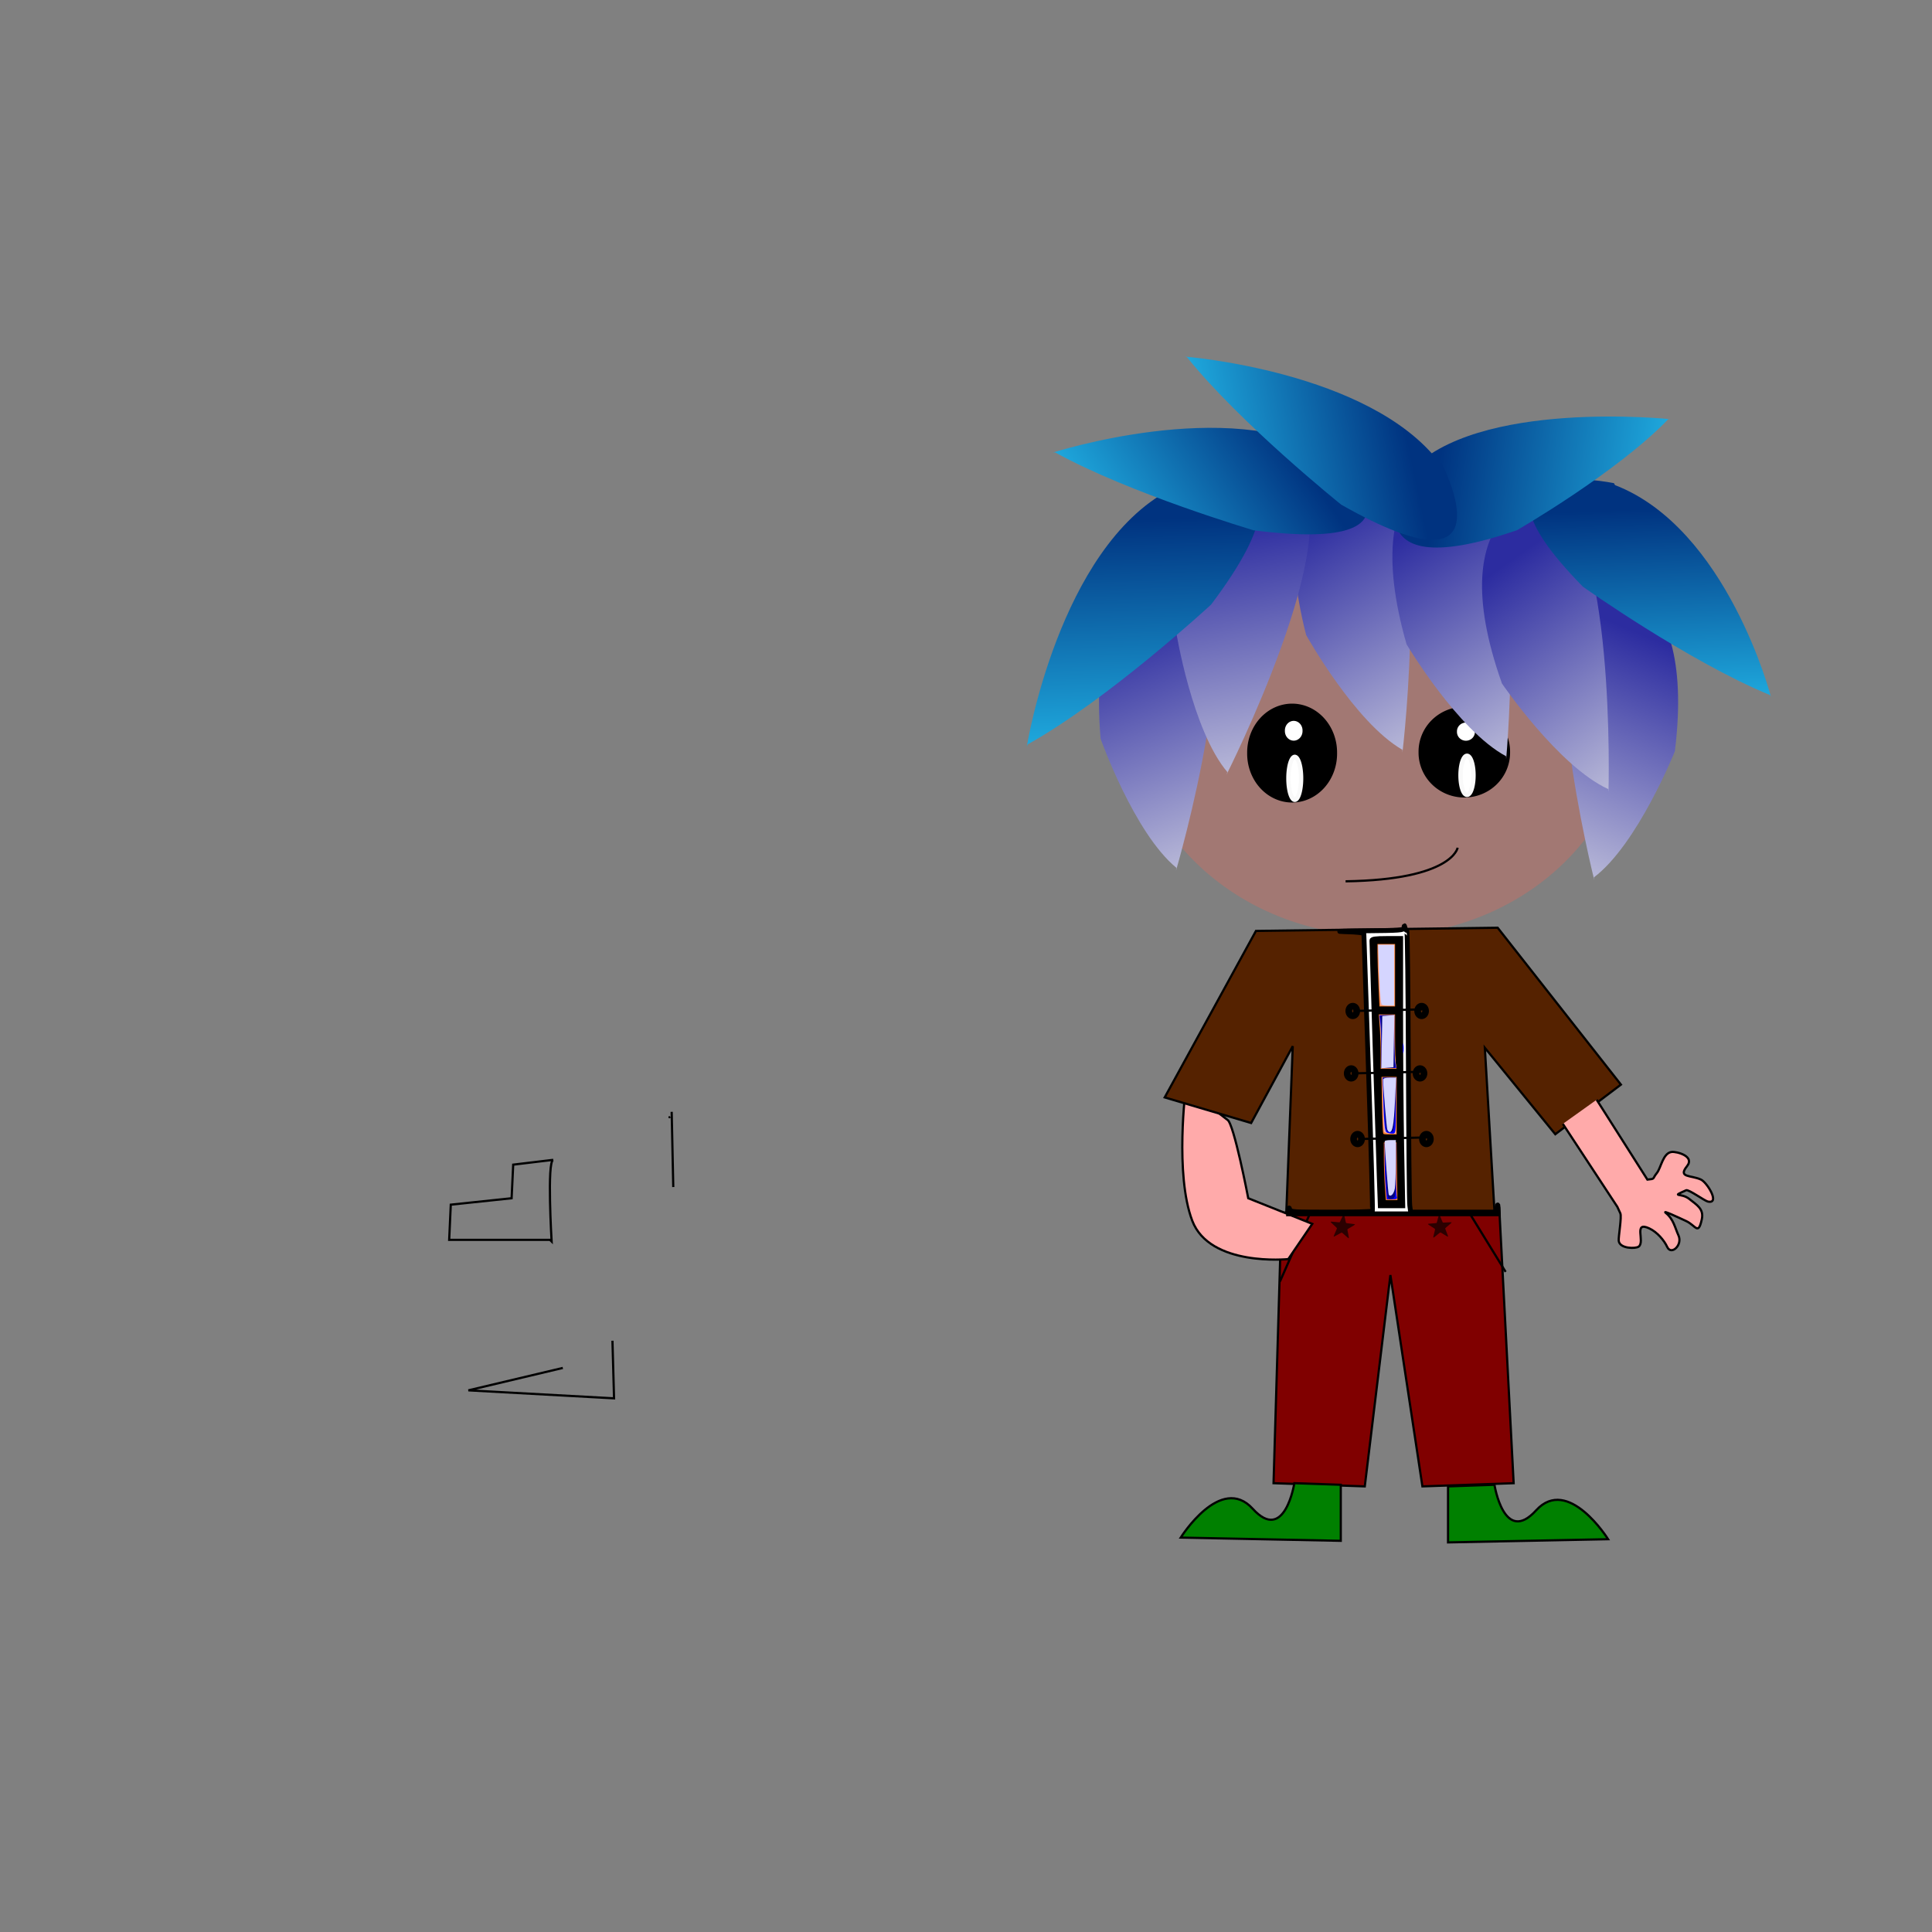 <svg:svg xmlns:dc="http://purl.org/dc/elements/1.1/" xmlns:ns1="http://sodipodi.sourceforge.net/DTD/sodipodi-0.dtd" xmlns:ns2="http://www.inkscape.org/namespaces/inkscape" xmlns:ns3="http://www.w3.org/1999/xlink" xmlns:ns5="http://creativecommons.org/ns#" xmlns:rdf="http://www.w3.org/1999/02/22-rdf-syntax-ns#" xmlns:svg="http://www.w3.org/2000/svg" height="876.356" id="svg2" version="1.0" viewBox="-354.046 -180.486 876.356 876.356" width="876.356" ns1:docname="27.svg" ns1:version="0.32" ns2:output_extension="org.inkscape.output.svg.inkscape" ns2:version="0.46">
  <svg:rect x="-354.046" y="-180.486" width="876.356" height="876.356" fill="#808080" stroke="none"/>
  <svg:defs id="defs4">
    <svg:linearGradient id="linearGradient2551" ns2:collect="always">
      <svg:stop id="stop2553" offset="0" style="stop-color:#003380" />
      <svg:stop id="stop2555" offset="1" style="stop-color:#2ad4ff" />
    </svg:linearGradient>
    <svg:linearGradient id="linearGradient4985" ns2:collect="always">
      <svg:stop id="stop4987" offset="0" style="stop-color:#2c2ca0" />
      <svg:stop id="stop4989" offset="1" style="stop-color:#ececec" />
    </svg:linearGradient>
    <svg:linearGradient gradientTransform="matrix(-.35 .68 -0.89 -.507 599.26 295.66)" gradientUnits="userSpaceOnUse" id="linearGradient2939" x1="-180.07" x2="-106.73" y1="440.74" y2="557.64" ns2:collect="always" ns3:href="#linearGradient2551" />
    <svg:linearGradient gradientTransform="matrix(.432 .707 .901 -.314 -10.727 229.65)" gradientUnits="userSpaceOnUse" id="linearGradient2942" x1="-180.07" x2="-106.73" y1="440.74" y2="557.64" ns2:collect="always" ns3:href="#linearGradient2551" />
    <svg:linearGradient gradientTransform="matrix(-.066 .762 -1.016 -.131 627.52 158.01)" gradientUnits="userSpaceOnUse" id="linearGradient2945" x1="-180.07" x2="-106.73" y1="440.74" y2="557.64" ns2:collect="always" ns3:href="#linearGradient2551" />
    <svg:linearGradient gradientTransform="matrix(-.703 .49 .697 .708 37.232 -176.57)" gradientUnits="userSpaceOnUse" id="linearGradient2948" x1="-180.07" x2="-106.73" y1="440.74" y2="557.64" ns2:collect="always" ns3:href="#linearGradient2551" />
    <svg:linearGradient gradientTransform="matrix(.758 .514 -.66 .873 510.01 -234.85)" gradientUnits="userSpaceOnUse" id="linearGradient2951" x1="-180.07" x2="-106.73" y1="440.74" y2="557.64" ns2:collect="always" ns3:href="#linearGradient2551" />
    <svg:linearGradient gradientTransform="matrix(-1.033 .779 -.094 .968 158.12 -246.16)" gradientUnits="userSpaceOnUse" id="linearGradient2954" x1="-180.07" x2="-106.73" y1="440.74" y2="557.64" ns2:collect="always" ns3:href="#linearGradient4985" />
    <svg:linearGradient gradientTransform="matrix(-.604 1.144 .326 .916 158.37 -180.13)" gradientUnits="userSpaceOnUse" id="linearGradient2957" x1="-180.07" x2="-106.73" y1="440.74" y2="557.64" ns2:collect="always" ns3:href="#linearGradient4985" />
    <svg:linearGradient gradientTransform="matrix(-.674 1.105 .269 .935 134.63 -207.78)" gradientUnits="userSpaceOnUse" id="linearGradient2960" x1="-180.07" x2="-106.73" y1="440.74" y2="557.64" ns2:collect="always" ns3:href="#linearGradient4985" />
    <svg:linearGradient gradientTransform="matrix(-.705 1.085 .242 .942 98.241 -216.11)" gradientUnits="userSpaceOnUse" id="linearGradient2963" x1="-180.07" x2="-106.73" y1="440.74" y2="557.64" ns2:collect="always" ns3:href="#linearGradient4985" />
    <svg:linearGradient gradientTransform="matrix(-.876 .953 .082 .969 60.779 -187.9)" gradientUnits="userSpaceOnUse" id="linearGradient2966" x1="-180.07" x2="-106.73" y1="440.74" y2="557.64" ns2:collect="always" ns3:href="#linearGradient4985" />
    <svg:linearGradient gradientTransform="matrix(.837 .987 -.121 .965 503.61 -178.55)" gradientUnits="userSpaceOnUse" id="linearGradient2969" x1="-180.07" x2="-106.73" y1="440.74" y2="557.64" ns2:collect="always" ns3:href="#linearGradient4985" />
  </svg:defs>
  <ns1:namedview bordercolor="#666666" borderopacity="1.0" gridtolerance="10000" guidetolerance="10" id="base" objecttolerance="10" pagecolor="#ffffff" showgrid="false" units="cm" ns2:current-layer="layer1" ns2:cx="170.3706" ns2:cy="267.96598" ns2:document-units="px" ns2:pageopacity="0.0" ns2:pageshadow="2" ns2:window-height="965" ns2:window-width="1269" ns2:window-x="0" ns2:window-y="0" ns2:zoom="1.3772445" />
  <svg:g id="layer1" ns2:groupmode="layer" ns2:label="Layer 1">
    <svg:path d="m-50.1 326.01c-0.242 0.25-0.484 0.49 0 0z" id="path2781" style="stroke:#000000;stroke-width:1px;fill:none" />
    <svg:path d="m-49.374 323.84l0.726 34.12" id="path2783" style="stroke:#000000;stroke-width:1px;fill:none" />
    <svg:path d="m-103.1 345.62c-2.91 0.72-0.73 37.03-0.73 37.03l-0.73-0.73h-45.74l0.73-15.97 27.59-2.91 0.72-15.24 18.16-2.18z" id="path2789" style="stroke:#000000;stroke-width:1px;fill:none" />
    <svg:path d="m-106.73 492.29c-2.11 2.75-52.03-17.38-55.35-16.4-3.32 0.99-34.19 45.08-37.46 43.93-3.26-1.16 0.45-54.85-1.51-57.71-1.96-2.85-53.44-18.58-53.35-22.04 0.09-3.47 52.31-16.53 54.42-19.27 2.1-2.75 1.16-56.57 4.48-57.56 3.32-0.98 31.87 44.65 35.14 45.8 3.26 1.16 54.16-16.37 56.12-13.52s-32.61 44.11-32.7 47.57c-0.09 3.47 32.31 46.45 30.21 49.2z" id="path2791" style="opacity:0;stroke-width:3" ns1:arg1="0.65408272" ns1:arg2="1.2824013" ns1:cx="-172.08273" ns1:cy="442.18727" ns1:r1="82.34293" ns1:r2="35.157817" ns1:sides="5" ns1:type="star" ns2:flatsided="false" ns2:randomized="0" ns2:rounded="0.06" />
    <svg:path d="m-97.296 398.62c2.481-0.24 32.071-24.81 34.22-23.54 2.149 1.26-4.897 39.07-3.9 41.35 0.996 2.28 33.505 22.83 32.968 25.27-0.536 2.43-38.671 7.41-40.536 9.07-1.864 1.65-11.363 38.92-13.843 39.16-2.481 0.24-19.003-34.48-21.153-35.75-2.15-1.26-40.53 1.22-41.52-1.06-1-2.29 26.92-28.73 27.46-31.17 0.53-2.43-13.69-38.16-11.82-39.82 1.86-1.65 35.644 16.73 38.124 16.49z" id="path2793" style="opacity:0;stroke-width:3" ns1:arg1="-1.6680496" ns1:arg2="-1.039731" ns1:cx="-94.391373" ns1:cy="428.3916" ns1:r1="29.910926" ns1:r2="61.832516" ns1:sides="5" ns1:type="star" ns2:flatsided="false" ns2:randomized="0" ns2:rounded="0.06" />
    <svg:path d="m-38.483 466.15c-2.399 4.62-82.097-5.95-86.757-3.62s-44 72.44-49.14 71.58c-5.14-0.85-19.71-79.91-23.37-83.62-3.65-3.71-82.49-19.47-83.26-24.62-0.78-5.15 69.91-43.44 72.31-48.06 2.4-4.63-6.98-84.47-2.32-86.8s62.92 53.07 68.06 53.92 78.175-32.74 81.832-29.03c3.656 3.71-31.027 76.24-30.25 81.39 0.776 5.15 55.295 64.23 52.895 68.86z" id="path2797" style="opacity:0;stroke-width:3" ns1:arg1="0.47872184" ns1:arg2="1.1070404" ns1:cx="-153.20446" ns1:cy="406.60899" ns1:r1="129.25173" ns1:r2="62.524368" ns1:sides="5" ns1:type="star" ns2:flatsided="false" ns2:randomized="0" ns2:rounded="0.06" />
    <svg:path d="m-76.239 427.67l0.726 26.13-66.077-3.63 42.842-10.16" id="path2805" style="stroke:#000000;stroke-width:1px;fill:none" />
    <svg:g id="g2977">
      <svg:path d="m345.62 230.9a114.36 104.56 0 1 1 -228.72 0 114.36 104.56 0 1 1 228.72 0z" id="path3179" style="opacity:.8;fill-opacity:.502;fill:#d36b5f" transform="translate(40.661 -91.487)" ns1:cx="231.25887" ns1:cy="230.89581" ns1:rx="114.35878" ns1:ry="104.55659" ns1:type="arc" />
      <svg:g id="g3503" transform="matrix(1.426 0 0 1.396 -247.58 -225.5)">
        <svg:g id="g3505" transform="matrix(.471 0 0 .461 176.19 138.56)">
          <svg:path d="m493.01 396.81a29.407 30.133 0 1 1 -58.81 0 29.407 30.133 0 1 1 58.81 0z" id="path3507" style="fill-rule:evenodd;stroke:#000000;stroke-width:3;fill:#000000" transform="translate(-7.261 -97.296)" ns1:cx="463.60684" ns1:cy="396.80679" ns1:rx="29.406544" ns1:ry="30.132629" ns1:type="arc" />
          <svg:path d="m471.96 408.79a4.356 13.796 0 1 1 -8.72 0 4.356 13.796 0 1 1 8.72 0z" id="path3509" style="fill-rule:evenodd;stroke:#f9f9f9;stroke-width:3;fill:#ffffff" transform="translate(-9.439 -92.939)" ns1:cx="467.60034" ns1:cy="408.78726" ns1:rx="4.3565249" ns1:ry="13.795662" ns1:type="arc" />
        </svg:g>
        <svg:path d="m426.21 295.52a4.356 4.356 0 1 1 -8.71 0 4.356 4.356 0 1 1 8.71 0z" id="path3511" style="fill-rule:evenodd;stroke:#000000;stroke-width:3;fill:#ffffff" transform="translate(-30.212 -25.54)" ns1:cx="421.85681" ns1:cy="295.51761" ns1:rx="4.3565249" ns1:ry="4.3565249" ns1:type="arc" />
      </svg:g>
      <svg:path d="m405.67 160.31c10.56-85.7-38.87-80.215-38.87-80.215l0.16 1.292c-27.87 18.278 2.17 137.38 2.17 137.38l-0.16-1.29c19.79-14.94 36.7-57.17 36.7-57.17z" id="path3301" style="fill-rule:evenodd;fill:url(#linearGradient2969)" ns2:transform-center-x="26.993247" ns2:transform-center-y="8.4057768" />
      <svg:path d="m145.18 154.58c-7.14-86.048 42.03-78.604 42.03-78.604l-0.2 1.285c27.12 19.37-7.63 137.19-7.63 137.19l0.21-1.28c-19.18-15.72-34.41-58.59-34.41-58.59z" id="path5009" style="fill-rule:evenodd;fill:url(#linearGradient2966)" ns2:transform-center-x="-27.412726" ns2:transform-center-y="9.9484038" />
      <svg:path d="m238.42 107.56c-21.36-83.661 28.37-84.498 28.37-84.498l0.01 1.301c29.97 14.591 15.3 136.55 15.3 136.55l-0.01-1.3c-21.53-12.31-43.67-52.05-43.67-52.05z" id="path5033" style="fill-rule:evenodd;fill:url(#linearGradient2963)" ns2:transform-center-x="-25.85215" ns2:transform-center-y="3.2724526" />
      <svg:path d="m283.97 111.77c-23.73-83.018 25.96-85.272 25.96-85.272l0.04 1.3c30.37 13.73 19.18 136.05 19.18 136.05l-0.04-1.3c-21.87-11.69-45.14-50.78-45.14-50.78z" id="path5035" style="fill-rule:evenodd;fill:url(#linearGradient2960)" ns2:transform-center-x="-25.803884" ns2:transform-center-y="2.1051626" />
      <svg:path d="m327.24 129.55c-28.84-81.388 20.61-86.716 20.61-86.716l0.13 1.295c31.16 11.822 27.58 134.61 27.58 134.61l-0.13-1.3c-22.55-10.31-48.19-47.89-48.19-47.89z" id="path5037" style="fill-rule:evenodd;fill:url(#linearGradient2957)" ns2:transform-center-x="-26.275947" ns2:transform-center-y="-0.43841236" />
      <svg:path d="m179.42 105.92c8.48-85.93 55.51-69.744 55.51-69.744l-0.44 1.226c23.19 23.941-32.23 133.57-32.23 133.57l0.44-1.22c-16.04-18.92-23.28-63.83-23.28-63.83z" id="path5045" style="fill-rule:evenodd;fill:url(#linearGradient2954)" ns2:transform-center-x="-28.528953" ns2:transform-center-y="16.43159" />
      <svg:path d="m195.3 93.759c58.4-77.496-18.05-53.285-18.05-53.285l-0.41 1.045c-50.66 26.642-65.14 116.69-65.14 116.69l0.41-1.04c36.95-20.6 83.19-63.411 83.19-63.411z" id="path3233" style="fill-rule:evenodd;fill:url(#linearGradient2951)" />
      <svg:path d="m363.96 85.638c-61.7-62.851 14.09-46.951 14.09-46.951l0.47 0.871c50.9 19.645 70.76 96.102 70.76 96.102l-0.46-0.87c-37.21-15.33-84.86-49.152-84.86-49.152z" id="path2557" style="fill-rule:evenodd;fill:url(#linearGradient2948)" />
      <svg:path d="m214.61 60.051c90.05 11.516 34.94-34.713 34.94-34.713l-1.04 0.119c-45.14-26.356-125.02-0.642-125.02-0.642l1.04-0.119c33.86 18.755 90.08 35.355 90.08 35.355z" id="path2561" style="fill-rule:evenodd;fill:url(#linearGradient2945)" />
      <svg:path d="m334.12 59.973c-79.97 27.705-49.99-26.253-49.99-26.253l1.05-0.082c30.11-33.326 118.46-23.973 118.46-23.973l-1.05 0.082c-23.1 24.042-68.47 50.226-68.47 50.226z" id="path2563" style="fill-rule:evenodd;fill:url(#linearGradient2942)" />
      <svg:path d="m254.34 48.429c78.95 44.804 45.49-18.872 45.49-18.872l-1.01-0.284c-31.76-41.503-115.44-48.007-115.44-48.007l1.01 0.284c24.23 30.198 69.95 66.879 69.95 66.879z" id="path3361" style="fill-rule:evenodd;fill:url(#linearGradient2939)" />
      <svg:g id="g3497" transform="matrix(1.401 0 0 1.521 -315.91 -259.65)">
        <svg:g id="g3471" transform="matrix(.471 0 0 .461 176.19 138.56)">
          <svg:path d="m493.01 396.81a29.407 30.133 0 1 1 -58.81 0 29.407 30.133 0 1 1 58.81 0z" id="path3449" style="fill-rule:evenodd;stroke:#000000;stroke-width:3;fill:#000000" transform="translate(-7.261 -97.296)" ns1:cx="463.60684" ns1:cy="396.80679" ns1:rx="29.406544" ns1:ry="30.132629" ns1:type="arc" />
          <svg:path d="m471.96 408.79a4.356 13.796 0 1 1 -8.72 0 4.356 13.796 0 1 1 8.72 0z" id="path3453" style="fill-rule:evenodd;stroke:#f9f9f9;stroke-width:3;fill:#ffffff" transform="translate(-9.439 -92.939)" ns1:cx="467.60034" ns1:cy="408.78726" ns1:rx="4.3565249" ns1:ry="13.795662" ns1:type="arc" />
        </svg:g>
        <svg:path d="m426.21 295.52a4.356 4.356 0 1 1 -8.71 0 4.356 4.356 0 1 1 8.71 0z" id="path3477" style="fill-rule:evenodd;stroke:#000000;stroke-width:3;fill:#ffffff" transform="translate(-30.212 -25.54)" ns1:cx="421.85681" ns1:cy="295.51761" ns1:rx="4.3565249" ns1:ry="4.3565249" ns1:type="arc" />
      </svg:g>
      <svg:path d="m256.31 219.28c48.65-0.73 50.83-15.25 50.83-15.25" id="path2626" style="stroke:#000000;stroke-width:1px;fill:none" />
      <svg:g id="g2852" transform="translate(44.291 -102.38)">
        <svg:path d="m182.97 471.96l-3.63 122.71 41.39 1.45 11.62-95.85 14.52 95.85 41.39-1.45-6.54-124.89-98.75 2.18z" id="path2776" style="fill-rule:evenodd;stroke:#000000;stroke-width:1px;fill:#800000" />
        <svg:path d="m205.48 553.28c-0.21 0.12-2.93-2.57-3.17-2.6-0.25-0.03-3.49 2.01-3.67 1.85-0.18-0.17 1.54-3.58 1.49-3.83-0.05-0.24-2.99-2.68-2.89-2.91 0.1-0.22 3.88 0.36 4.1 0.24 0.21-0.13 1.63-3.68 1.88-3.65 0.24 0.02 0.86 3.8 1.04 3.97 0.18 0.16 4 0.41 4.05 0.65 0.05 0.25-3.35 2-3.45 2.22-0.1 0.23 0.84 3.94 0.62 4.06z" id="path2784" style="fill-rule:evenodd;fill:#2b0000" transform="translate(7.987 -69.704)" ns1:arg1="1.0516502" ns1:arg2="1.6799687" ns1:cx="202.57841" ns1:cy="548.19604" ns1:r1="5.8539042" ns1:r2="2.4994314" ns1:sides="5" ns1:type="star" ns2:flatsided="false" ns2:randomized="0" ns2:rounded="0.06" />
        <svg:path d="m264.3 548.2c-0.19 0.15-3.24-1.96-3.47-1.94-0.24 0.01-2.98 2.51-3.19 2.38-0.2-0.13 0.87-3.68 0.78-3.9s-3.31-2.06-3.25-2.29 3.76-0.32 3.95-0.47c0.18-0.15 0.93-3.78 1.17-3.8 0.24-0.01 1.46 3.48 1.67 3.61 0.2 0.13 3.88-0.28 3.97-0.06s-2.86 2.47-2.92 2.7 1.47 3.61 1.29 3.77z" id="path2786" style="fill-rule:evenodd;fill:#2b0000" transform="translate(-5.809 -65.348)" ns1:arg1="0.87605805" ns1:arg2="1.5043766" ns1:cx="260.66541" ns1:cy="543.83954" ns1:r1="5.6709247" ns1:r2="2.4213047" ns1:sides="5" ns1:type="star" ns2:flatsided="false" ns2:randomized="0" ns2:rounded="0.06" />
        <svg:path d="m196.04 471.96l-13.79 31.22" id="path2788" style="stroke:#000000;stroke-width:1px;fill:none" />
        <svg:path d="m267.2 470.5l17.43 28.32" id="path2790" style="stroke:#000000;stroke-width:1px;fill:none" />
      </svg:g>
      <svg:path d="m202.72 327.47c2.9 1.45 9.44 35.57 9.44 35.57l29.04 11.62-10.89 15.98s-35.58 3.63-43.56-17.43c-7.99-21.06-2.91-60.27-2.91-60.27l18.88 14.53z" id="path2873" style="fill-rule:evenodd;stroke:#000000;stroke-width:1px;fill:#ffaaaa" />
      <svg:g id="g2942" transform="translate(44.291 -91.487)">
        <svg:g id="g2711" transform="translate(-177.89 5.1342e-8)">
          <svg:path d="m349.25 333.27l-41.39 75.52 39.21 11.61 18.88-34.85-2.91 74.79h94.4l-4.36-74.06 31.95 39.21 29.77-22.51-55.91-71.16-109.64 1.45z" id="path3626" style="fill-rule:evenodd;stroke:#000000;stroke-width:1px;fill:#552200" />
          <svg:path d="m397.17 333.27c-0.97-0.96-0.97-0.96 0 0z" id="path2683" style="stroke:#000000;stroke-width:1px;fill:none" />
          <svg:path d="m364.16 459.95c0.06-1.23 0.16-1.32 0.41-0.36 0.31 1.17 1.82 1.27 18.76 1.27 10.13 0 18.56-0.24 18.75-0.54 0.18-0.3-0.6-28.48-1.75-62.63-1.15-34.14-2.09-62.48-2.11-62.96-0.01-0.64-2.55-0.95-8.92-1.12-4.89-0.12-0.8-0.3 9.08-0.38 16.54-0.15 17.98-0.26 18.06-1.43 0.08-1.21 0.1-1.21 0.41 0 0.18 0.7 0.56 1.27 0.83 1.27s0.59 27.37 0.71 60.81c0.12 33.45 0.4 62.2 0.63 63.9l0.4 3.08h19.47 19.48l0.3-2c0.28-1.85 0.31-1.83 0.41 0.37l0.11 2.36h-47.56-47.56l0.09-1.64zm51.22-28.25c-0.26-14.44-0.48-41.73-0.48-60.63v-34.37h-6.54c-4.74 0-6.53 0.25-6.52 0.91 0.01 2.53 2.91 95.67 3.33 107.1l0.48 13.25h5.11 5.1l-0.48-26.26z" id="path2693" style="fill-rule:evenodd;stroke:#000000;stroke-width:2.178;fill:#ffffff" />
        </svg:g>
        <svg:g id="g2908">
          <svg:g id="g2875">
            <svg:g id="g2716">
              <svg:g id="g2654" style="stroke:#000000;fill:#552200">
                <svg:path d="m217.1 369.58a1.815 2.178 0 1 1 -3.63 0 1.815 2.178 0 1 1 3.63 0z" id="path2628" style="fill-rule:evenodd;stroke:#000000;stroke-width:3;fill:#552200" ns1:cx="215.28494" ns1:cy="369.57852" ns1:rx="1.8152187" ns1:ry="2.1782625" ns1:type="arc" />
                <svg:path d="m217.1 369.58a1.815 2.178 0 1 1 -3.63 0 1.815 2.178 0 1 1 3.63 0z" id="path2630" style="fill-rule:evenodd;stroke:#000000;stroke-width:3;fill:#552200" transform="translate(31.222)" ns1:cx="215.28494" ns1:cy="369.57852" ns1:rx="1.8152187" ns1:ry="2.1782625" ns1:type="arc" />
                <svg:path d="m215.65 369.58l31.22-0.73" id="path2652" style="fill-rule:evenodd;stroke:#000000;stroke-width:1px;fill:#552200" />
              </svg:g>
              <svg:g id="g2659" style="stroke:#000000;fill:#552200" transform="translate(2.178 58.087)">
                <svg:path d="m217.1 369.58a1.815 2.178 0 1 1 -3.63 0 1.815 2.178 0 1 1 3.63 0z" id="path2661" style="fill-rule:evenodd;stroke:#000000;stroke-width:3;fill:#552200" ns1:cx="215.28494" ns1:cy="369.57852" ns1:rx="1.8152187" ns1:ry="2.1782625" ns1:type="arc" />
                <svg:path d="m217.1 369.58a1.815 2.178 0 1 1 -3.63 0 1.815 2.178 0 1 1 3.63 0z" id="path2663" style="fill-rule:evenodd;stroke:#000000;stroke-width:3;fill:#552200" transform="translate(31.222)" ns1:cx="215.28494" ns1:cy="369.57852" ns1:rx="1.8152187" ns1:ry="2.1782625" ns1:type="arc" />
                <svg:path d="m215.65 369.58l31.22-0.73" id="path2665" style="fill-rule:evenodd;stroke:#000000;stroke-width:1px;fill:#552200" />
              </svg:g>
              <svg:g id="g2667" style="stroke:#000000;fill:#552200" transform="translate(-.726 28.317)">
                <svg:path d="m217.1 369.58a1.815 2.178 0 1 1 -3.63 0 1.815 2.178 0 1 1 3.63 0z" id="path2669" style="fill-rule:evenodd;stroke:#000000;stroke-width:3;fill:#552200" ns1:cx="215.28494" ns1:cy="369.57852" ns1:rx="1.8152187" ns1:ry="2.1782625" ns1:type="arc" />
                <svg:path d="m217.1 369.58a1.815 2.178 0 1 1 -3.63 0 1.815 2.178 0 1 1 3.63 0z" id="path2671" style="fill-rule:evenodd;stroke:#000000;stroke-width:3;fill:#552200" transform="translate(31.222)" ns1:cx="215.28494" ns1:cy="369.57852" ns1:rx="1.8152187" ns1:ry="2.1782625" ns1:type="arc" />
                <svg:path d="m215.65 369.58l31.22-0.73" id="path2673" style="fill-rule:evenodd;stroke:#000000;stroke-width:1px;fill:#552200" />
              </svg:g>
            </svg:g>
            <svg:path d="m225.87 358.26c-0.26-5.69-0.48-12.55-0.48-15.25v-4.9h5.08 5.09v15.25 15.25h-4.61-4.61l-0.47-10.35z" id="path2730" style="fill-rule:evenodd;stroke:#000000;stroke-width:2.178;fill:#ff7f2a" />
            <svg:path d="m226.84 389.48c0-4.09-0.22-10.14-0.47-13.43l-0.47-5.99h4.83 4.83v11.16c0 6.14 0.2 12.19 0.45 13.43l0.45 2.27h-4.81-4.81v-7.44z" id="path2732" style="fill-rule:evenodd;stroke:#000000;stroke-width:2.178;fill:#ff7f2a" />
            <svg:path d="m227.97 425.06c-0.2-0.9-0.45-7.27-0.56-14.16l-0.2-12.53 4.53 0.01h4.54v14.15 14.16h-3.98c-3.54 0-4.02-0.18-4.33-1.63z" id="path2734" style="fill-rule:evenodd;stroke:#000000;stroke-width:2.178;fill:#ff7f2a" />
            <svg:path d="m228.77 449.82c-0.26-3.66-0.48-10.03-0.48-14.16v-7.51h3.97 3.96l0.21 14.15 0.21 14.16h-3.7-3.7l-0.47-6.64z" id="path2736" style="fill-rule:evenodd;stroke:#000000;stroke-width:2.178;fill:#ff7f2a" />
            <svg:path d="m227.32 358.99c-0.26-4.5-0.47-10.71-0.47-13.8l-0.01-5.63h3.63 3.63v13.8 13.79h-3.15-3.16l-0.47-8.16z" id="path2746" style="fill-rule:evenodd;fill:#e9afaf" />
            <svg:path d="m228.29 390.57c0-2.7-0.21-8.09-0.47-11.98l-0.47-7.08h3.38 3.37l0.01 8.17c0 4.49 0.21 9.88 0.46 11.98l0.46 3.81h-3.37-3.37v-4.9z" id="path2748" style="fill-rule:evenodd;fill:#e9afaf" />
            <svg:path d="m229.39 424.33c-0.18-0.5-0.41-6.21-0.53-12.7l-0.2-11.8h3.08 3.09v12.7 12.71h-2.56c-1.41 0-2.71-0.41-2.88-0.91z" id="path2750" style="fill-rule:evenodd;fill:#e9afaf" />
            <svg:path d="m230.22 449.46c-0.26-3.06-0.47-8.78-0.47-12.71v-7.15h2.54 2.54v11.56c0 6.35 0.2 12.07 0.44 12.7 0.35 0.91-0.08 1.15-2.07 1.15h-2.51l-0.47-5.55z" id="path2752" style="fill-rule:evenodd;fill:#0000ff" />
            <svg:path d="m230.58 424.6c-0.73-0.46-1.08-3.7-1.37-12.7l-0.4-12.07h3.01 3.01v12.7c0 12.7 0 12.71-1.63 12.7-0.9-0.01-2.08-0.29-2.62-0.63z" id="path2754" style="fill-rule:evenodd;fill:#0000ff" />
            <svg:path d="m237.94 386.39c0.01-1.99 0.15-2.72 0.32-1.62 0.16 1.1 0.16 2.74-0.01 3.63-0.18 0.89-0.31-0.01-0.31-2.01z" id="path2756" style="fill-rule:evenodd;fill:#0000ff" />
            <svg:path d="m228.29 387.3c0-4.49-0.21-9.88-0.47-11.98l-0.45-3.81h3.37 3.36v9.71c0 5.34 0.21 10.73 0.46 11.98l0.45 2.27h-3.36-3.36v-8.17z" id="path2758" style="fill-rule:evenodd;fill:#0000ff" />
            <svg:path d="m230.91 452.65c-0.2-1.3-0.56-7.02-0.8-12.71l-0.43-10.34h2.58 2.57v12.26c0 10.52-0.16 12.33-1.15 12.71-2.01 0.77-2.41 0.49-2.77-1.92z" id="path2762" style="fill-rule:evenodd;fill:#000080" />
            <svg:path d="m230.18 421.43c-0.21-1.7-0.58-7.25-0.82-12.34l-0.45-9.26h2.96 2.96v5.26c-0.01 2.9-0.22 8.45-0.48 12.35-0.44 6.75-0.54 7.07-2.13 7.07-1.41 0-1.72-0.46-2.04-3.08z" id="path2764" style="fill-rule:evenodd;fill:#000080" />
            <svg:path d="m228.29 385.12c-0.01-5.69-0.21-11.08-0.45-11.98-0.41-1.52-0.21-1.63 2.91-1.63h3.35v10.83c0 5.96 0.2 11.35 0.44 11.98 0.37 0.95-0.15 1.15-2.9 1.15h-3.35v-10.35z" id="path2766" style="fill-rule:evenodd;fill:#000080" />
            <svg:path d="m228 364.79c-0.2-1.29-0.55-7.5-0.79-13.79l-0.43-11.44h3.66 3.66v13.8 13.79h-2.87c-2.68 0-2.89-0.15-3.23-2.36z" id="path2768" style="fill-rule:evenodd;fill:#d5d5ff" />
            <svg:path d="m228.46 383.72l0.2-11.85 2.74-0.22 2.74-0.23-0.2 11.84-0.2 11.85-2.74 0.22-2.74 0.23 0.2-11.84z" id="path2770" style="fill-rule:evenodd;fill:#d5d5ff" />
            <svg:path d="m230.9 423.24c-0.33-1.04-1.85-19.32-1.87-22.5-0.01-0.58 1.06-0.91 2.96-0.91h2.96l-0.52 10.71c-0.52 10.63-1.1 13.97-2.44 13.97-0.38 0-0.87-0.57-1.09-1.27z" id="path2772" style="fill-rule:evenodd;fill:#d5d5ff" />
            <svg:path d="m231.6 452.89c-0.28-0.46-1.83-20.76-1.85-24.2 0-0.3 1.14-0.54 2.54-0.54h2.54l-0.01 9.62c0 5.29-0.21 10.82-0.45 12.3-0.42 2.54-1.97 4.12-2.77 2.82z" id="path2774" style="fill-rule:evenodd;fill:#d5d5ff" />
          </svg:g>
        </svg:g>
      </svg:g>
      <svg:path d="m354.86 329.3l24.71 37.61c0.46 0.99 0.91 1.97 1.36 2.95 0.73 1.61-0.91 10.69-0.72 12.48 0.39 3.62 7.68 3.68 9.06 2.63 2.99-2.26-2.6-11.68 4.79-8.26 3.54 1.64 6.75 5.38 8.14 8.42 1.83 3.99 7.09-0.89 5.12-5.21-1.59-3.47-2.23-7.38-5.76-10.22-1.91-1.54 5.92 2.15 9.18 3.66 4.49 2.07 5.52 6.71 7.15-0.77 1.03-4.76-2.29-6.5-5.65-9.21-3.74-3.01-8.74-0.64-1.46-3.97 1.11-0.51 8.4 4.82 9.85 5.13 5.73 1.25-0.29-8.67-3.14-9.98-4.47-2.07-10.59-0.75-6.33-6.03 3.71-4.61-4.7-6.73-6.9-6.49-3.99 0.43-4.86 7.19-6.72 9.51-2.28 2.83-0.6 2.64-4.32 3.04l-23.02-36.24" id="path2981" style="fill-rule:evenodd;stroke:#000000;stroke-width:1px;fill:#ffaaaa" />
      <svg:path d="m302.78 493.74v25.41l72.61-1.45s-18.15-29.04-32.68-13.07c-14.52 15.97-18.87-11.62-18.87-11.62l-21.06 0.73z" id="path2807" style="fill-rule:evenodd;stroke:#000000;stroke-width:1px;fill:#008000" />
      <svg:path d="m254.13 493.01v25.42l-72.61-1.46s18.15-29.04 32.68-13.07c14.52 15.98 18.87-11.61 18.87-11.61l21.06 0.72z" id="path2809" style="fill-rule:evenodd;stroke:#000000;stroke-width:1px;fill:#008000" />
    </svg:g>
  </svg:g>
</svg:svg>
